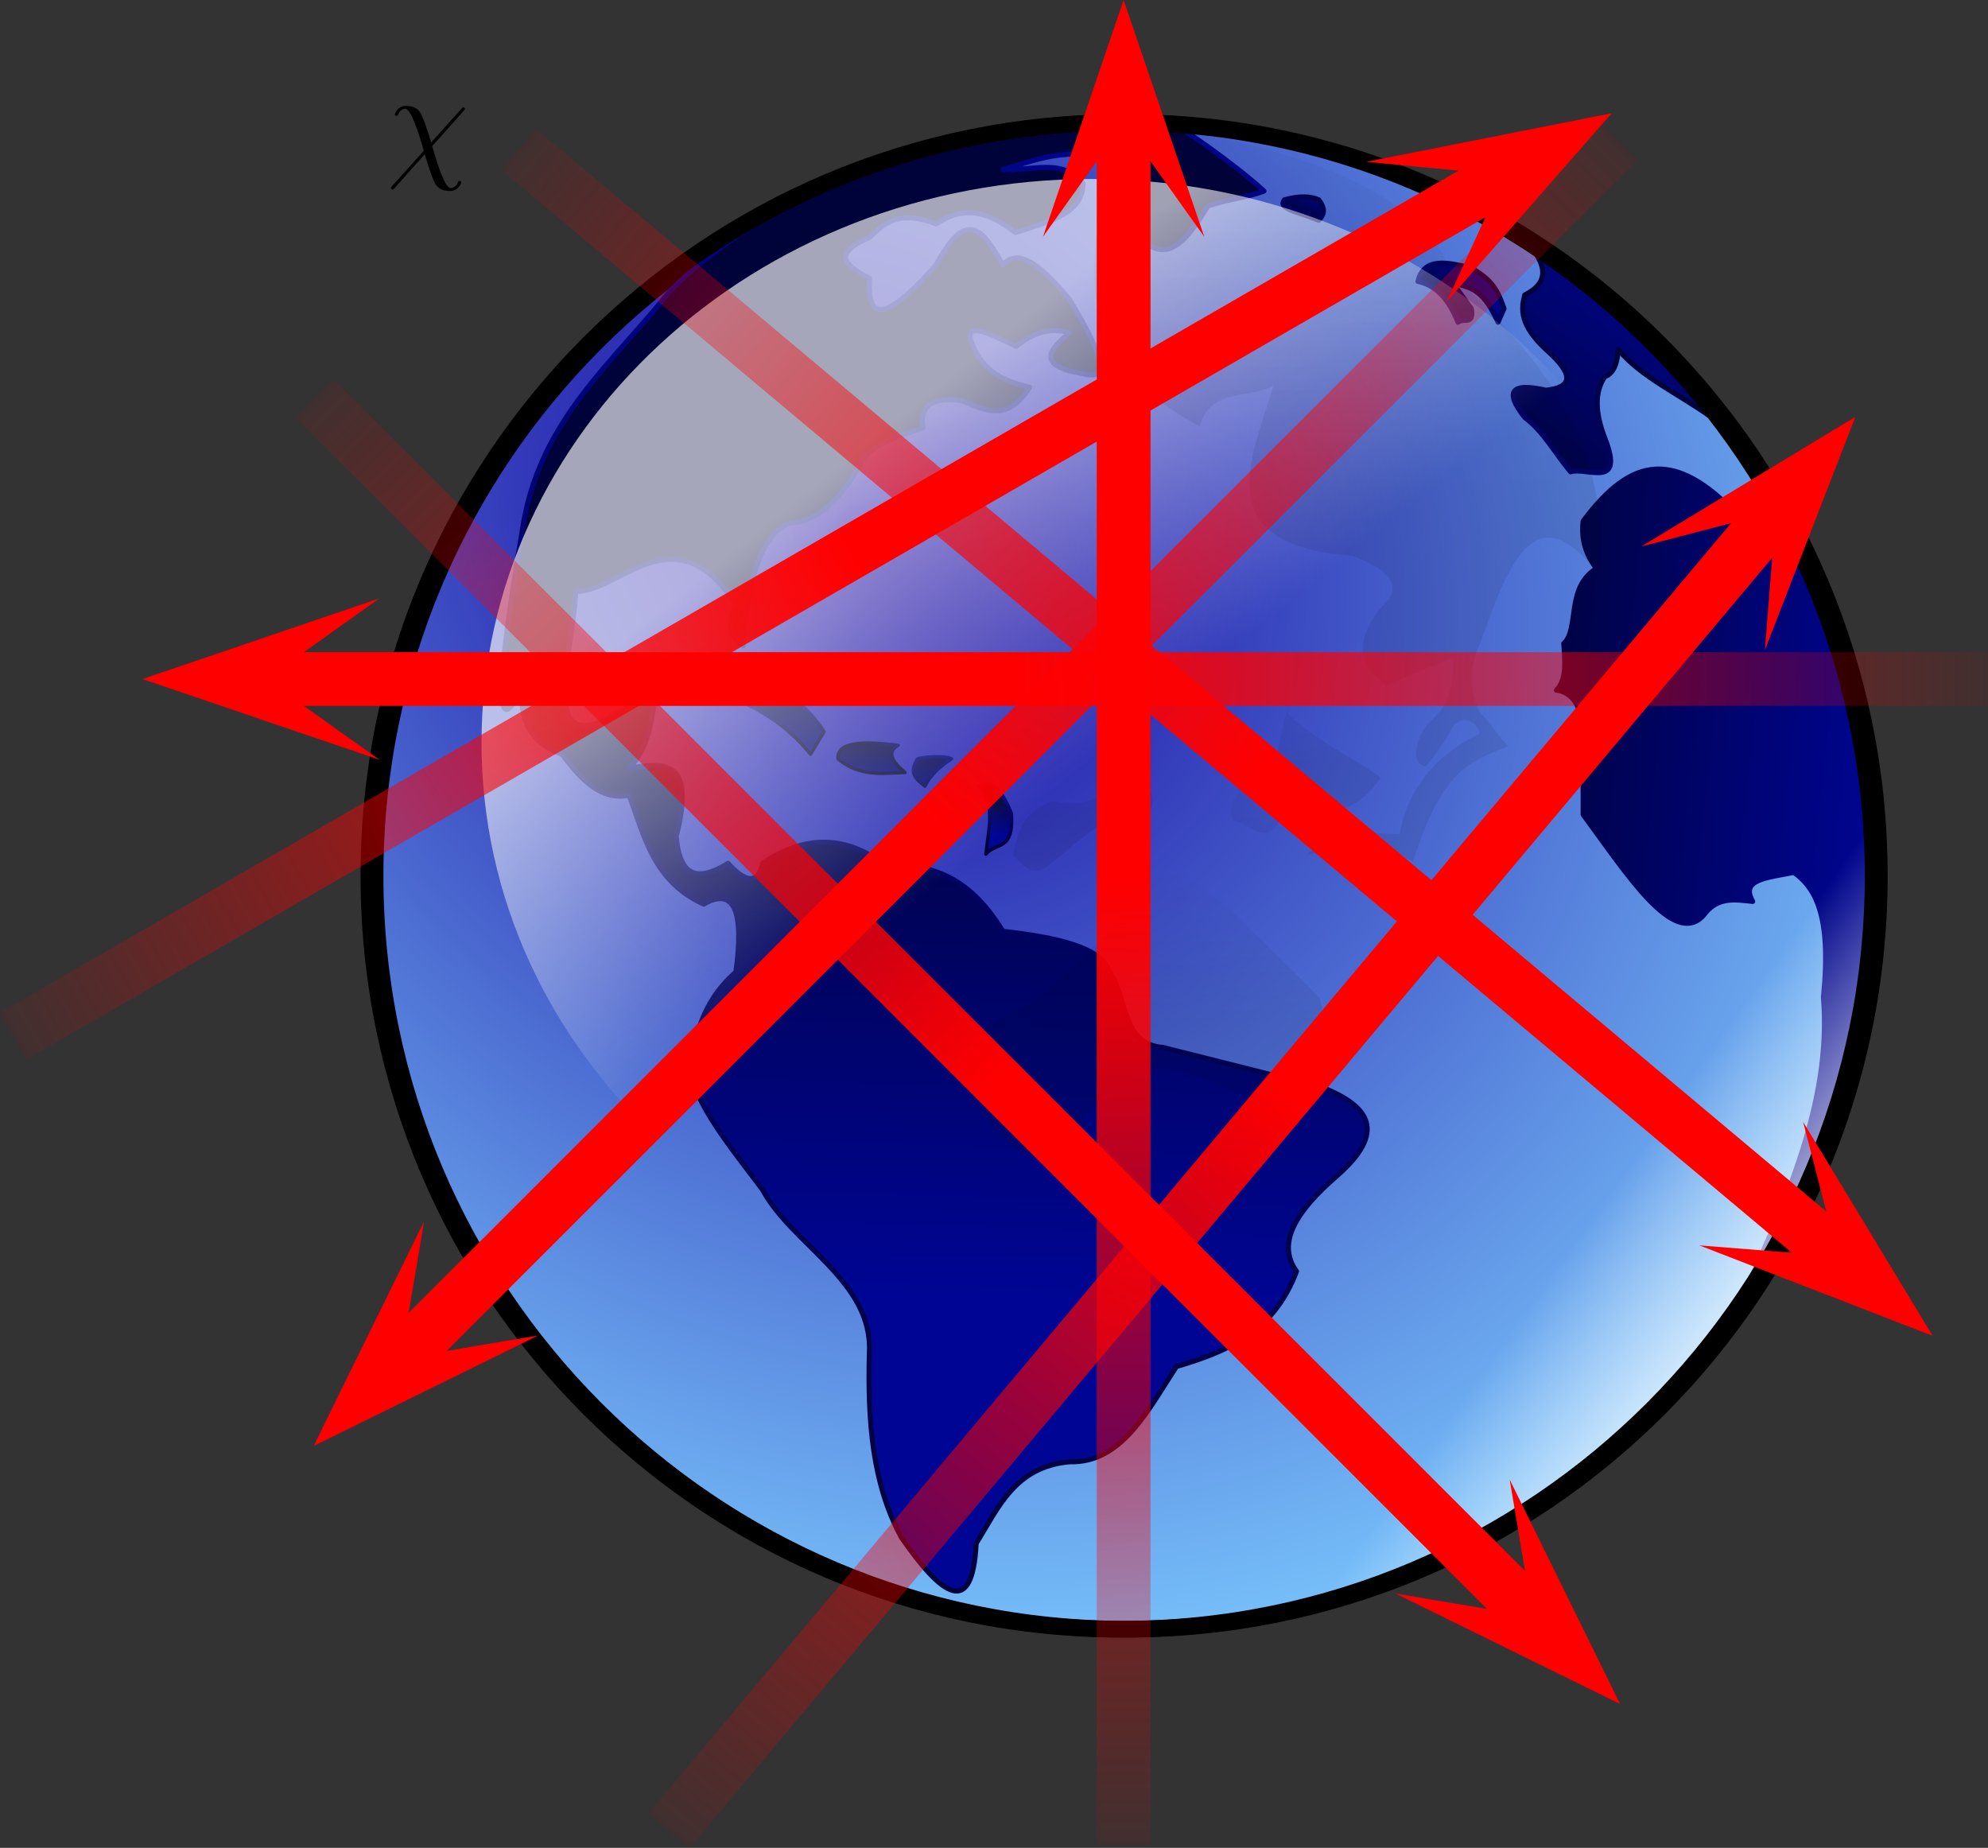 <?xml version="1.0" encoding="UTF-8" standalone="no"?>
<!-- Created with Inkscape (http://www.inkscape.org/) -->

<svg
   xmlns:dc="http://purl.org/dc/elements/1.1/"
   xmlns:cc="http://creativecommons.org/ns#"
   xmlns:rdf="http://www.w3.org/1999/02/22-rdf-syntax-ns#"
   xmlns:svg="http://www.w3.org/2000/svg"
   xmlns="http://www.w3.org/2000/svg"
   xmlns:xlink="http://www.w3.org/1999/xlink"
   xmlns:sodipodi="http://sodipodi.sourceforge.net/DTD/sodipodi-0.dtd"
   xmlns:inkscape="http://www.inkscape.org/namespaces/inkscape"
   width="1295.989"
   height="1204.64"
   id="svg2"
   sodipodi:version="0.32"
   inkscape:version="0.47 r22583"
   sodipodi:docname="blue_earth.pdf"
   version="1.0"
   inkscape:export-filename="/home/gps/documents/images/svg/foundit/YAFFr2prev.jpeg"
   inkscape:export-xdpi="54"
   inkscape:export-ydpi="54">
  <rect width="100%" height="100%" fill="#333333" stroke="none"/>
  <sodipodi:namedview
     id="base"
     pagecolor="#ffffff"
     bordercolor="#666666"
     borderopacity="1.0"
     inkscape:pageopacity="0.0"
     inkscape:pageshadow="2"
     inkscape:zoom="0.447"
     inkscape:cx="308.55717"
     inkscape:cy="633.5166"
     inkscape:document-units="px"
     inkscape:current-layer="layer2"
     showgrid="false"
     inkscape:window-width="1680"
     inkscape:window-height="975"
     inkscape:window-x="0"
     inkscape:window-y="24"
     showguides="true"
     inkscape:guide-bbox="true"
     inkscape:window-maximized="1" />
  <defs
     id="defs4">
    <linearGradient
       id="linearGradient4133"
       inkscape:collect="always">
      <stop
         id="stop4135"
         offset="0"
         style="stop-color:#ff0000;stop-opacity:1;" />
      <stop
         id="stop4137"
         offset="1"
         style="stop-color:#ff0000;stop-opacity:0;" />
    </linearGradient>
    <marker
       style="overflow:visible"
       id="Arrow1Lend"
       refX="0"
       refY="0"
       orient="auto"
       inkscape:stockid="Arrow1Lend">
      <path
         transform="matrix(-0.8,0,0,-0.8,-10,0)"
         style="fill-rule:evenodd;stroke:#000000;stroke-width:1pt;marker-start:none"
         d="M 0,0 5,-5 -12.5,0 5,5 0,0 z"
         id="path3674" />
    </marker>
    <inkscape:perspective
       id="perspective87"
       inkscape:persp3d-origin="500 : 333.33333 : 1"
       inkscape:vp_z="1000 : 500 : 1"
       inkscape:vp_y="0 : 1000 : 0"
       inkscape:vp_x="0 : 500 : 1"
       sodipodi:type="inkscape:persp3d" />
    <linearGradient
       id="linearGradient6758">
      <stop
         id="stop6760"
         offset="0"
         style="stop-color:#000000;stop-opacity:0.082;" />
      <stop
         id="stop6762"
         offset="1"
         style="stop-color:#000000;stop-opacity:0;" />
    </linearGradient>
    <linearGradient
       id="linearGradient6534">
      <stop
         id="stop6536"
         offset="0"
         style="stop-color:#16009e;stop-opacity:1;" />
      <stop
         style="stop-color:#7ccbff;stop-opacity:1;"
         offset="0.5"
         id="stop6544" />
      <stop
         id="stop6546"
         offset="1"
         style="stop-color:#ffffff;stop-opacity:1;" />
    </linearGradient>
    <linearGradient
       id="linearGradient4646">
      <stop
         id="stop4648"
         offset="0"
         style="stop-color:#ffffff;stop-opacity:0.649;" />
      <stop
         id="stop4650"
         offset="1"
         style="stop-color:#ffffff;stop-opacity:0;" />
    </linearGradient>
    <linearGradient
       id="linearGradient20137">
      <stop
         style="stop-color:#000593;stop-opacity:1;"
         offset="0"
         id="stop20139" />
      <stop
         style="stop-color:#00023a;stop-opacity:1;"
         offset="1"
         id="stop20141" />
    </linearGradient>
    <radialGradient
       r="22.421"
       fy="1548.087"
       fx="-32.945"
       cy="1548.087"
       cx="-32.945"
       gradientTransform="matrix(-1.88,2.361,-2.501,-2.399,3780.304,5333.011)"
       gradientUnits="userSpaceOnUse"
       id="radialGradient1773"
       xlink:href="#linearGradient6534"
       inkscape:collect="always" />
    <linearGradient
       y2="1586.362"
       x2="12.767"
       y1="1590.001"
       x1="12.77"
       gradientTransform="matrix(8.65,0,0,8.806,566.583,-13539.66)"
       gradientUnits="userSpaceOnUse"
       id="linearGradient1775"
       xlink:href="#linearGradient20137"
       inkscape:collect="always" />
    <linearGradient
       y2="1586.362"
       x2="12.767"
       y1="1583.568"
       x1="14.402"
       gradientTransform="matrix(8.65,0,0,8.806,566.583,-13539.66)"
       gradientUnits="userSpaceOnUse"
       id="linearGradient1777"
       xlink:href="#linearGradient20137"
       inkscape:collect="always" />
    <linearGradient
       y2="1586.653"
       x2="18.447"
       y1="1591.069"
       x1="18.447"
       gradientTransform="matrix(8.65,0,0,8.806,566.583,-13539.66)"
       gradientUnits="userSpaceOnUse"
       id="linearGradient1779"
       xlink:href="#linearGradient20137"
       inkscape:collect="always" />
    <linearGradient
       y2="1590.493"
       x2="19.424"
       y1="1586.362"
       x1="19.006"
       gradientTransform="matrix(8.65,0,0,8.806,566.583,-13539.66)"
       gradientUnits="userSpaceOnUse"
       id="linearGradient1781"
       xlink:href="#linearGradient20137"
       inkscape:collect="always" />
    <linearGradient
       y2="1590.73"
       x2="23.128"
       y1="1593.13"
       x1="23.128"
       gradientTransform="matrix(8.65,0,0,8.806,566.583,-13539.66)"
       gradientUnits="userSpaceOnUse"
       id="linearGradient1783"
       xlink:href="#linearGradient20137"
       inkscape:collect="always" />
    <linearGradient
       y2="1594.091"
       x2="23.128"
       y1="1588.839"
       x1="23.128"
       gradientTransform="matrix(8.65,0,0,8.806,566.583,-13539.66)"
       gradientUnits="userSpaceOnUse"
       id="linearGradient1785"
       xlink:href="#linearGradient20137"
       inkscape:collect="always" />
    <linearGradient
       y2="1548.777"
       x2="47.921"
       y1="1546.149"
       x1="48.936"
       gradientTransform="matrix(8.65,0,0,8.806,566.583,-13539.66)"
       gradientUnits="userSpaceOnUse"
       id="linearGradient1787"
       xlink:href="#linearGradient20137"
       inkscape:collect="always" />
    <linearGradient
       y2="1546.149"
       x2="48.936"
       y1="1550.954"
       x1="46.219"
       gradientTransform="matrix(8.65,0,0,8.806,566.583,-13539.66)"
       gradientUnits="userSpaceOnUse"
       id="linearGradient1789"
       xlink:href="#linearGradient20137"
       inkscape:collect="always" />
    <linearGradient
       y2="1554.17"
       x2="53.797"
       y1="1550.542"
       x1="59.309"
       gradientTransform="matrix(8.65,0,0,8.806,566.583,-13539.66)"
       gradientUnits="userSpaceOnUse"
       id="linearGradient1791"
       xlink:href="#linearGradient20137"
       inkscape:collect="always" />
    <linearGradient
       y2="1551.019"
       x2="60.064"
       y1="1555.357"
       x1="55.944"
       gradientTransform="matrix(8.65,0,0,8.806,566.583,-13539.66)"
       gradientUnits="userSpaceOnUse"
       id="linearGradient1793"
       xlink:href="#linearGradient20137"
       inkscape:collect="always" />
    <linearGradient
       y2="1566.799"
       x2="59.156"
       y1="1548.362"
       x1="72.004"
       gradientTransform="matrix(8.65,0,0,8.806,566.583,-13539.66)"
       gradientUnits="userSpaceOnUse"
       id="linearGradient1795"
       xlink:href="#linearGradient20137"
       inkscape:collect="always" />
    <linearGradient
       y2="1557.581"
       x2="69.312"
       y1="1570.071"
       x1="59.484"
       gradientTransform="matrix(8.65,0,0,8.806,566.583,-13539.66)"
       gradientUnits="userSpaceOnUse"
       id="linearGradient1797"
       xlink:href="#linearGradient20137"
       inkscape:collect="always" />
    <linearGradient
       y2="1593.946"
       x2="59.753"
       y1="1597.259"
       x1="89.157"
       gradientTransform="matrix(8.65,0,0,8.806,566.583,-13539.66)"
       gradientUnits="userSpaceOnUse"
       id="linearGradient1799"
       xlink:href="#linearGradient20137"
       inkscape:collect="always" />
    <linearGradient
       y2="1593.946"
       x2="59.753"
       y1="1597.259"
       x1="89.157"
       gradientTransform="matrix(8.65,0,0,8.806,566.583,-13539.66)"
       gradientUnits="userSpaceOnUse"
       id="linearGradient1801"
       xlink:href="#linearGradient20137"
       inkscape:collect="always" />
    <linearGradient
       y2="1581.53"
       x2="8.338"
       y1="1589.78"
       x1="8.799"
       gradientTransform="matrix(8.65,0,0,8.806,566.583,-13539.66)"
       gradientUnits="userSpaceOnUse"
       id="linearGradient1803"
       xlink:href="#linearGradient20137"
       inkscape:collect="always" />
    <linearGradient
       y2="1586.362"
       x2="8.146"
       y1="1582.082"
       x1="7.647"
       gradientTransform="matrix(8.65,0,0,8.806,566.583,-13539.66)"
       gradientUnits="userSpaceOnUse"
       id="linearGradient1805"
       xlink:href="#linearGradient20137"
       inkscape:collect="always" />
    <linearGradient
       y2="1583.701"
       x2="25.165"
       y1="1627.196"
       x1="23.75"
       gradientTransform="matrix(8.65,0,0,8.806,566.583,-13539.66)"
       gradientUnits="userSpaceOnUse"
       id="linearGradient1807"
       xlink:href="#linearGradient20137"
       inkscape:collect="always" />
    <linearGradient
       y2="1651.816"
       x2="27.4"
       y1="1528.307"
       x1="26.212"
       gradientTransform="matrix(8.65,0,0,8.806,566.583,-13539.66)"
       gradientUnits="userSpaceOnUse"
       id="linearGradient1809"
       xlink:href="#linearGradient20137"
       inkscape:collect="always" />
    <linearGradient
       y2="1556.509"
       x2="-143.817"
       y1="1539.431"
       x1="-159.143"
       gradientUnits="userSpaceOnUse"
       id="linearGradient1811"
       xlink:href="#linearGradient4646"
       inkscape:collect="always" />
    <linearGradient
       y2="1558.977"
       x2="-4.963"
       y1="1561.648"
       x1="-0.896"
       gradientUnits="userSpaceOnUse"
       id="linearGradient1813"
       xlink:href="#linearGradient4646"
       inkscape:collect="always" />
    <linearGradient
       y2="1595.208"
       x2="21.447"
       y1="1606.887"
       x1="21.447"
       gradientTransform="matrix(8.65,0,0,8.806,566.583,-13539.66)"
       gradientUnits="userSpaceOnUse"
       id="linearGradient1815"
       xlink:href="#linearGradient6758"
       inkscape:collect="always" />
    <linearGradient
       y2="1533.42"
       x2="30.447"
       y1="1567.708"
       x1="30.447"
       gradientTransform="matrix(8.65,0,0,8.806,566.583,-13539.66)"
       gradientUnits="userSpaceOnUse"
       id="linearGradient1817"
       xlink:href="#linearGradient6758"
       inkscape:collect="always" />
    <linearGradient
       y2="1580.819"
       x2="44.248"
       y1="1587.889"
       x1="44.248"
       gradientTransform="matrix(8.65,0,0,8.806,566.583,-13539.66)"
       gradientUnits="userSpaceOnUse"
       id="linearGradient1819"
       xlink:href="#linearGradient6758"
       inkscape:collect="always" />
    <linearGradient
       y2="1585.375"
       x2="45.324"
       y1="1597.26"
       x1="45.324"
       gradientTransform="matrix(8.65,0,0,8.806,566.583,-13539.66)"
       gradientUnits="userSpaceOnUse"
       id="linearGradient1821"
       xlink:href="#linearGradient6758"
       inkscape:collect="always" />
    <linearGradient
       y2="1584.208"
       x2="24.447"
       y1="1592.541"
       x1="24.447"
       gradientTransform="matrix(8.65,0,0,8.806,566.583,-13539.66)"
       gradientUnits="userSpaceOnUse"
       id="linearGradient1823"
       xlink:href="#linearGradient6758"
       inkscape:collect="always" />
    <linearGradient
       y2="1584.208"
       x2="64.415"
       y1="1589.285"
       x1="63"
       gradientTransform="matrix(8.65,0,0,8.806,566.583,-13539.66)"
       gradientUnits="userSpaceOnUse"
       id="linearGradient1825"
       xlink:href="#linearGradient6758"
       inkscape:collect="always" />
    <linearGradient
       gradientTransform="matrix(1,0,0,-1,1044.743,917.629)"
       gradientUnits="userSpaceOnUse"
       y2="-260.491"
       x2="-597.815"
       y1="417.226"
       x1="-597.815"
       id="linearGradient4139"
       xlink:href="#linearGradient4133"
       inkscape:collect="always" />
    <linearGradient
       y2="-260.491"
       x2="-597.815"
       y1="417.226"
       x1="-597.815"
       gradientTransform="matrix(0,1,-1,0,849.195,916.309)"
       gradientUnits="userSpaceOnUse"
       id="linearGradient4158"
       xlink:href="#linearGradient4133"
       inkscape:collect="always" />
    <linearGradient
       y2="-260.491"
       x2="-597.815"
       y1="417.226"
       x1="-597.815"
       gradientTransform="matrix(-0.707,0.707,0.707,0.707,-260.704,725.764)"
       gradientUnits="userSpaceOnUse"
       id="linearGradient4162"
       xlink:href="#linearGradient4133"
       inkscape:collect="always" />
    <linearGradient
       y2="-260.491"
       x2="-597.815"
       y1="417.226"
       x1="-597.815"
       gradientTransform="matrix(-0.707,-0.707,-0.707,0.707,285.928,-212.825)"
       gradientUnits="userSpaceOnUse"
       id="linearGradient4166"
       xlink:href="#linearGradient4133"
       inkscape:collect="always" />
    <linearGradient
       y2="-260.491"
       x2="-597.815"
       y1="417.226"
       x1="-597.815"
       gradientTransform="matrix(0.5,0.866,0.866,-0.5,234.228,968.856)"
       gradientUnits="userSpaceOnUse"
       id="linearGradient4170"
       xlink:href="#linearGradient4133"
       inkscape:collect="always" />
    <linearGradient
       y2="-260.491"
       x2="-597.815"
       y1="417.226"
       x1="-597.815"
       gradientTransform="matrix(-0.643,0.766,0.766,0.643,-80.187,581.46)"
       gradientUnits="userSpaceOnUse"
       id="linearGradient4174"
       xlink:href="#linearGradient4133"
       inkscape:collect="always" />
    <linearGradient
       y2="-260.491"
       x2="-597.815"
       y1="417.226"
       x1="-597.815"
       gradientTransform="matrix(0.766,0.643,0.643,-0.766,758.738,1308.243)"
       gradientUnits="userSpaceOnUse"
       id="linearGradient4178"
       xlink:href="#linearGradient4133"
       inkscape:collect="always" />
  </defs>
  <g
     transform="translate(232.495,71.123)"
     style="display:inline"
     id="layer1"
     inkscape:groupmode="layer"
     inkscape:label="Layer 1">
    <g
       inkscape:export-ydpi="2.0016823"
       inkscape:export-xdpi="2.0016823"
       transform="matrix(1.006,0,0,1.007,-355.111,-20.616)"
       id="g2788">
      <path
         sodipodi:type="arc"
         style="fill:url(#radialGradient1773);fill-opacity:1;stroke:#000000;stroke-width:0.529;stroke-linecap:round;stroke-linejoin:round;stroke-miterlimit:4;stroke-opacity:1;stroke-dasharray:none"
         id="path6532"
         sodipodi:cx="-21.619085"
         sodipodi:cy="1552.421"
         sodipodi:rx="22.156204"
         sodipodi:ry="23.901844"
         d="m 0.537,1552.421 c 0,13.201 -9.92,23.902 -22.156,23.902 -12.237,0 -22.156,-10.701 -22.156,-23.902 0,-13.201 9.92,-23.902 22.156,-23.902 12.237,0 22.156,10.701 22.156,23.902 z"
         transform="matrix(21.998,0,0,20.405,1327.485,-31160.29)" />
      <path
         sodipodi:nodetypes="cccc"
         id="path6596"
         d="m 664.876,441.161 c -0.906,-11.138 16.153,-11.687 39.034,-8.806 -7.051,3.868 -4.893,9.899 4.427,17.612 -14.487,0.375 -28.974,3.069 -43.461,-8.806 z"
         style="fill:url(#linearGradient1775);fill-opacity:1;fill-rule:evenodd;stroke:url(#linearGradient1777);stroke-width:2.182;stroke-linecap:butt;stroke-linejoin:round;stroke-miterlimit:4;stroke-opacity:1;stroke-dasharray:none" />
      <path
         sodipodi:nodetypes="cccc"
         id="path6598"
         d="m 716.367,441.161 c 2.752,-1.278 18.077,-2.484 22.144,0 -8.263,5.235 -14.076,11.095 -17.301,17.612 -4.72,-4.114 -11.015,-7.338 -4.843,-17.612 z"
         style="fill:url(#linearGradient1779);fill-opacity:1;fill-rule:evenodd;stroke:url(#linearGradient1781);stroke-width:2.182;stroke-linecap:butt;stroke-linejoin:round;stroke-miterlimit:4;stroke-opacity:1;stroke-dasharray:none" />
      <path
         sodipodi:nodetypes="cccc"
         id="path6600"
         d="m 755.812,458.773 c 11.515,11.026 6.567,28.146 4.96,44.03 6.003,-7.734 18.347,-1.634 16.534,-26.418 -7.91,-19.519 -14.834,-20.993 -21.494,-17.612 z"
         style="fill:url(#linearGradient1783);fill-opacity:1;fill-rule:evenodd;stroke:url(#linearGradient1785);stroke-width:2.182;stroke-linecap:butt;stroke-linejoin:round;stroke-miterlimit:4;stroke-opacity:1;stroke-dasharray:none" />
      <path
         sodipodi:nodetypes="cccc"
         id="path6664"
         d="m 976.435,79.19 c 4.945,6.498 3.115,9.86 0.054,13.224 -14.678,-5.871 -26.706,-7.353 -22.256,-13.224 9.035,-2.496 16.452,-2.52 22.202,0 z"
         style="fill:url(#linearGradient1787);fill-opacity:1;fill-rule:evenodd;stroke:url(#linearGradient1789);stroke-width:3.273;stroke-linecap:round;stroke-linejoin:round;stroke-miterlimit:4;stroke-opacity:1;stroke-dasharray:none" />
      <path
         sodipodi:nodetypes="cccccccc"
         id="path6662"
         d="m 1075.339,123.22 c -15.111,-3.308 -30.666,-7.388 -34.602,8.806 10.117,2.09 19.112,9.318 25.951,26.418 2.884,-2.935 10.694,2.279 8.65,-8.806 -4.229,-5.871 -8.457,-11.741 -12.686,-17.612 9.707,4.992 18.762,1.354 29.986,26.418 1.295,-2.935 2.59,-5.871 3.885,-8.806 -5.215,-15.702 -10.429,-19.493 -21.186,-26.418 z"
         style="fill:url(#linearGradient1791);fill-opacity:1;fill-rule:evenodd;stroke:url(#linearGradient1793);stroke-width:3.273;stroke-linecap:round;stroke-linejoin:round;stroke-miterlimit:4;stroke-opacity:1;stroke-dasharray:none" />
      <path
         sodipodi:nodetypes="ccccccccccc"
         id="path6660"
         d="m 1231.048,220.085 c -35.451,-51.343 -96.437,-99.727 -129.757,-123.283 27.46,24.299 23.665,36.361 8.65,44.03 -2.454,9.361 -3.247,19.286 13.682,35.224 19.229,16.814 16.869,24.636 0,26.418 -23.143,-5.307 -26.662,1.19 -13.682,17.612 12.361,9.233 19.796,23.483 29.694,35.224 10.437,-3.402 35.419,11.703 22.209,-21.789 -6.415,-16.549 -6.722,-29.99 0,-39.852 5.963,-2.109 8.23,-9.233 8.65,-17.612 14.642,17.812 40.369,29.353 60.553,44.03 z"
         style="fill:url(#linearGradient1795);fill-opacity:1;fill-rule:evenodd;stroke:url(#linearGradient1797);stroke-width:3.273;stroke-linecap:round;stroke-linejoin:round;stroke-miterlimit:4;stroke-opacity:1;stroke-dasharray:none" />
      <path
         sodipodi:nodetypes="cccccccccccccc"
         id="path6636"
         d="m 1254.367,290.595 c -46.307,-53.322 -75.886,-44.409 -106.58,-3.365 -1.213,10.675 1.059,20.958 8.65,30.638 -20.136,12.418 -10.829,39.172 -21.224,48.616 0.869,11.604 2.022,23.387 -4.727,30.143 9.851,1.328 15.281,9.407 17.301,22.693 0,19.299 0,38.598 0,57.897 28.662,38.904 58.609,85.914 77.854,65.386 8.943,-12.166 19.281,-10.579 32.031,-9.18 -8.241,-14.265 9.012,-15.27 26.686,-18.788 13.661,9.725 24.547,27.397 19.137,80.803 5.653,67.513 -24.773,135.024 -56.728,202.537 71.355,-114.808 151.71,-297.234 15.516,-530.974 -2.883,5.871 -5.032,17.723 -7.916,23.594 z"
         style="fill:url(#linearGradient1799);fill-opacity:1;fill-rule:evenodd;stroke:url(#linearGradient1801);stroke-width:3.273;stroke-linecap:round;stroke-linejoin:round;stroke-miterlimit:4;stroke-opacity:1;stroke-dasharray:none" />
      <path
         sodipodi:nodetypes="ccccc"
         id="path6594"
         d="m 608.755,388.325 c 21.577,7.1 36.903,19.149 47.146,35.224 l -8.764,14.576 C 629.356,416.511 610.474,407.248 591.454,399.535 l 17.301,-11.21 z"
         style="fill:url(#linearGradient1803);fill-opacity:1;fill-rule:evenodd;stroke:url(#linearGradient1805);stroke-width:2.182;stroke-linecap:round;stroke-linejoin:round;stroke-miterlimit:4;stroke-opacity:1;stroke-dasharray:none" />
      <path
         sodipodi:nodetypes="ccccccccccccccccccccccccccccccccccccccccccccccccccccc"
         id="path6562"
         d="m 754.461,949.029 c 14.369,-23.077 25.01,-49.656 60.553,-52.836 33.627,0.95 50.274,-32.668 69.204,-61.642 31.952,-9.552 62.632,-21.435 77.854,-61.642 -13.548,-18.582 0.507,-39.608 25.951,-61.642 33.33,-29.025 20.677,-45.399 -8.65,-57.186 -18.184,-4.526 -51.586,-12.926 -103.806,-26.115 -26.854,-1.967 -23.068,-32.526 -34.602,-48.789 -4.924,-15.989 -33.886,-22.461 -69.204,-26.418 -24.843,-40.636 -51.35,-42.285 -77.854,-44.03 -23.553,-17.087 -49.198,-19.274 -77.854,0 -1.721,9.747 -7.911,16.245 -22.399,0 -23.789,14.86 -31.789,3.757 -33.547,-17.612 13.141,-50.862 -8.833,-47.252 -30.558,-44.03 11.811,-11.459 15.622,-31.063 17.301,-52.836 -84.02,66.752 -54.133,-13.849 -51.903,-61.642 27.567,1.482 64.261,-52.83 103.806,8.806 -5.741,10.464 -4.804,19.418 4.769,26.418 2.978,-46.807 13.239,-72.297 29.833,-79.254 19.41,-1.185 34.516,-16.611 47.128,-40.286 6.618,-10.432 22.743,-16.022 39.376,-21.355 -2.109,-14.296 5.934,-20.641 25.951,-17.612 14.982,6.83 29.935,13.164 43.252,-8.806 -16.234,-3.525 -28.568,-10.358 -34.602,-22.536 -12.402,-22.725 6.788,-13.29 25.951,-3.882 10.061,-8.183 21.149,-12.708 34.602,-8.806 -14.381,11.509 -20.8,21.773 8.65,26.418 20.692,5.953 9.414,-17.81 -8.65,-47.881 -17.171,-20.835 -32.841,-34.414 -43.252,-22.567 -11.205,-19.079 -22.109,-39.939 -43.252,0 -26.881,30.55 -45.197,42.122 -43.252,8.806 -13.952,-7.622 -26.092,-15.398 0,-26.418 9.533,-9.012 18.793,-18.365 43.252,-8.806 18.308,-12.446 34.645,-7.782 51.264,5.557 23.169,-7.286 44.219,-12.728 43.891,-31.974 -13.227,-16.759 -34.114,-7.528 -51.903,-8.806 19.318,-5.225 33.862,-13.367 69.204,-8.806 13.883,0.544 18.57,10.449 8.65,35.224 20.596,39.108 35.944,29.183 54.808,-2.6 10.266,-4.173 26.278,-5.747 36.544,-9.92 -20.672,-18.835 -53.344,-40.827 -62.217,-45.935 -118.673,0.063 -251.79,37.817 -323.252,111.29 -34.502,43.764 -82.261,81.508 -94.165,148.401 -9.83,57.404 -25.897,160.475 -0.99,106.971 -1.987,20.091 4.162,36.04 25.951,44.03 12.381,17.099 25.807,29.942 43.252,26.418 10.097,26.541 15.507,55.468 48.318,70.448 20.229,-11.435 26.182,5.228 20.885,44.03 -11.614,10.152 -21.124,23.515 -25.951,44.03 -14.551,25.211 16.8,61.636 43.252,96.865 19.04,35.588 71.771,59.263 69.204,105.671 -1.159,43.316 1.783,84.895 20.879,119.62 26.102,37.556 45.929,52.296 48.324,3.663 z"
         style="fill:url(#linearGradient1807);fill-opacity:1;fill-rule:evenodd;stroke:url(#linearGradient1809);stroke-width:3.273;stroke-linecap:round;stroke-linejoin:round;stroke-miterlimit:4;stroke-opacity:1;stroke-dasharray:none" />
      <path
         sodipodi:type="arc"
         style="fill:url(#linearGradient1811);fill-opacity:1;stroke:none"
         id="path6550"
         sodipodi:cx="-147.54401"
         sodipodi:cy="1558.6794"
         sodipodi:rx="33.622631"
         sodipodi:ry="34.809311"
         d="m -113.921,1558.679 c 0,19.225 -15.053,34.809 -33.623,34.809 -18.569,0 -33.623,-15.585 -33.623,-34.809 0,-19.225 15.053,-34.809 33.623,-34.809 18.569,0 33.623,15.585 33.623,34.809 z"
         transform="matrix(11.752,0,0,10.481,2562.997,-15905.97)" />
      <path
         transform="matrix(21.998,0,0,20.405,1324.303,-31160.28)"
         d="m 0.537,1552.421 c 0,13.201 -9.92,23.902 -22.156,23.902 -12.237,0 -22.156,-10.701 -22.156,-23.902 0,-13.201 9.92,-23.902 22.156,-23.902 12.237,0 22.156,10.701 22.156,23.902 z"
         sodipodi:ry="23.901844"
         sodipodi:rx="22.156204"
         sodipodi:cy="1552.421"
         sodipodi:cx="-21.619085"
         id="path6630"
         style="fill:url(#linearGradient1813);fill-opacity:1;stroke:#000000;stroke-width:0.529;stroke-linecap:round;stroke-linejoin:round;stroke-miterlimit:4;stroke-opacity:1;stroke-dasharray:none"
         sodipodi:type="arc" />
      <path
         sodipodi:nodetypes="cccccc"
         id="path6728"
         d="m 864.569,525.286 c -84.129,96.529 -75.169,64.851 -112.456,96.865 8.102,29.64 -10.16,64.16 56.334,82.993 40.698,-95.64 87.74,-58.9 133.977,-38.963 40.884,-9.422 42.27,-37.766 34.602,-70.448 -76.37,-76.26 -92.617,-93.294 -112.456,-70.448 z"
         style="fill:url(#linearGradient1815);fill-opacity:1;fill-rule:evenodd;stroke:none" />
      <path
         sodipodi:nodetypes="cccccccccccccccccccc"
         id="path6730"
         d="m 1158.685,322.749 c -43.043,-56.851 -60.058,-4.777 -77.854,44.03 -7.986,16.302 -6.391,30.654 0,44.03 8.65,8.806 9.733,13.21 18.384,22.016 -24.523,10.153 -42.609,14.342 -61.636,74.85 -23.068,-11.3 -46.136,-7.56 -69.204,-4.619 15.44,-12.379 36.482,-15.257 60.553,-12.993 4.029,-26.33 21.886,-51.257 51.903,-65.234 -1.443,-6.14 -8.291,-13.381 -17.301,-5.213 -5.767,12.107 -11.534,17.612 -17.301,26.418 -10.811,-1.103 -6.487,-17.612 0,-26.418 7.896,-8.897 17.63,-12.805 17.301,-44.03 -14.418,5.871 -28.835,11.741 -43.252,17.612 -22.541,-16.257 -16.454,-32.512 -4.773,-48.769 19.369,-17.056 3.328,-26.387 -17.077,-34.768 -93.25,-6.907 -66.486,-60.804 -51.231,-110.194 -16.009,8.806 -40.666,1.103 -48.026,26.418 C 786.833,164.638 853.035,90.859 829.967,23.347 c 110.911,17.855 210.82,41.492 233.563,105.671 55.656,50.178 102.165,105.858 95.155,193.731 z"
         style="fill:url(#linearGradient1817);fill-opacity:1;fill-rule:evenodd;stroke:none" />
      <path
         sodipodi:nodetypes="cccc"
         id="path6732"
         d="m 1015.505,454.839 c 7.247,-2.632 -42.93,-24.595 -59.769,-44.03 -5.029,20.547 -13.151,41.095 3.989,61.642 24.568,7.813 42.742,0.982 55.781,-17.612 z"
         style="fill:url(#linearGradient1819);fill-opacity:1;fill-rule:evenodd;stroke:none" />
      <path
         sodipodi:nodetypes="ccccc"
         id="path6734"
         d="m 933.773,454.839 c -10.966,8.806 -18.382,17.612 -12.191,26.418 9.831,0.995 19.662,17.224 29.492,0 13.036,-6.91 6.696,-16.638 0,-26.418 -1.058,-3.196 -7.609,-2.664 -17.301,0 z"
         style="fill:url(#linearGradient1821);fill-opacity:1;fill-rule:evenodd;stroke:none" />
      <path
         sodipodi:nodetypes="cccccc"
         id="path6736"
         d="m 868.216,472.45 c -34.368,5.141 -45.788,21.962 -64.2,35.224 -10.461,11.359 -18.326,4.227 -25.951,-4.619 4.299,-12.222 2.692,-25.303 25.951,-34.768 15.708,4.179 31.415,-0.02 47.123,-13.449 11.355,1.258 20.004,4.722 17.077,17.612 z"
         style="fill:url(#linearGradient1823);fill-opacity:1;fill-rule:evenodd;stroke:none" />
      <path
         sodipodi:nodetypes="ccccc"
         id="path6738"
         d="m 1128.64,442.213 c 6.997,7.144 9.708,13.188 5.175,20.331 l -9.732,9.907 c -1.41,-8.806 -5.347,-17.612 -12.52,-26.418 5.692,-9.606 11.385,-8.826 17.077,-3.82 z"
         style="fill:url(#linearGradient1825);fill-opacity:1;fill-rule:evenodd;stroke:none" />
    </g>
    <g
       id="g7757"
       inkscape:groupmode="layer"
       inkscape:label="Layer 1"
       transform="translate(1631.935,430.302)">
      <g
         transform="translate(64.099,-67.529)"
         id="g2617"
         inkscape:groupmode="layer"
         inkscape:label="Layer 1">
        <g
           transform="translate(71.669,8.788)"
           inkscape:label="Layer 1"
           inkscape:groupmode="layer"
           id="g2049">
          <g
             id="g3524"
             inkscape:groupmode="layer"
             inkscape:label="Layer 1"
             transform="translate(94.869,45.94)" />
          <g
             transform="translate(-48.932,87.179)"
             inkscape:label="Layer 1"
             inkscape:groupmode="layer"
             id="g2875">
            <g
               id="g2878"
               inkscape:groupmode="layer"
               inkscape:label="Layer 1"
               transform="translate(94.869,45.94)" />
            <g
               transform="translate(-58.334,26.882)"
               id="g2360"
               inkscape:groupmode="layer"
               inkscape:label="Layer 1">
              <g
                 transform="translate(0.843,31.106)"
                 inkscape:label="Layer 1"
                 inkscape:groupmode="layer"
                 id="g2396">
                <g
                   id="g2398"
                   inkscape:groupmode="layer"
                   inkscape:label="Layer 1"
                   transform="translate(71.669,8.788)">
                  <g
                     transform="translate(94.869,45.94)"
                     inkscape:label="Layer 1"
                     inkscape:groupmode="layer"
                     id="g2400" />
                  <g
                     id="g1783"
                     inkscape:groupmode="layer"
                     inkscape:label="Layer 1"
                     transform="translate(-58.709,21.224)">
                    <g
                       transform="translate(71.669,8.788)"
                       inkscape:label="Layer 1"
                       inkscape:groupmode="layer"
                       id="g1791">
                      <g
                         id="g1793"
                         inkscape:groupmode="layer"
                         inkscape:label="Layer 1"
                         transform="translate(94.869,45.94)" />
                    </g>
                  </g>
                </g>
              </g>
            </g>
          </g>
          <g
             id="g3393"
             inkscape:groupmode="layer"
             inkscape:label="Layer 1"
             transform="translate(-128.602,92.726)">
            <g
               transform="translate(0.843,31.106)"
               inkscape:label="Layer 1"
               inkscape:groupmode="layer"
               id="g2570">
              <g
                 id="g3417"
                 inkscape:groupmode="layer"
                 inkscape:label="Layer 1"
                 transform="translate(71.669,8.788)">
                <g
                   transform="translate(94.869,45.94)"
                   inkscape:label="Layer 1"
                   inkscape:groupmode="layer"
                   id="g3423" />
              </g>
            </g>
            <g
               id="g3842"
               inkscape:groupmode="layer"
               inkscape:label="Layer 1"
               transform="translate(5.667,-1.816609e-6)">
              <g
                 transform="translate(64.099,-67.529)"
                 id="g3852"
                 inkscape:groupmode="layer"
                 inkscape:label="Layer 1">
                <g
                   transform="translate(71.669,8.788)"
                   inkscape:label="Layer 1"
                   inkscape:groupmode="layer"
                   id="g3854">
                  <g
                     id="g3859"
                     inkscape:groupmode="layer"
                     inkscape:label="Layer 1"
                     transform="translate(94.869,45.94)" />
                </g>
              </g>
            </g>
          </g>
        </g>
      </g>
    </g>
  </g>
  <g
     transform="translate(232.495,71.123)"
     inkscape:label="DM"
     id="layer2"
     inkscape:groupmode="layer">
    <path
       sodipodi:nodetypes="cccccccc"
       id="path4131"
       d="m 482.476,1131.928 0,-1097.906 -35.048,49.217 52.573,-154.362 52.573,154.362 -35.048,-49.217 0,1097.906 -35.048,0 z"
       style="fill:url(#linearGradient4139);fill-opacity:1;stroke:none" />
    <path
       style="fill:url(#linearGradient4158);fill-opacity:1;stroke:none"
       d="m 1063.494,354.042 -1097.906,0 49.217,-35.048 -154.362,52.573 154.362,52.573 -49.217,-35.048 1097.906,0 0,-35.048 z"
       id="path4156"
       sodipodi:nodetypes="cccccccc" />
    <path
       style="fill:url(#linearGradient4162);fill-opacity:1;stroke:none"
       d="m -14.654,176.648 776.337,776.337 -10.019,-59.585 71.976,146.325 -146.325,-71.976 59.585,10.019 -776.337,-776.337 24.783,-24.783 z"
       id="path4160"
       sodipodi:nodetypes="cccccccc" />
    <path
       style="fill:url(#linearGradient4166);fill-opacity:1;stroke:none"
       d="M 835.043,33.225 58.706,809.562 118.291,799.543 -28.034,871.52 43.942,725.194 33.923,784.779 810.26,8.442 835.043,33.225 z"
       id="path4164"
       sodipodi:nodetypes="cccccccc" />
    <path
       style="fill:url(#linearGradient4170);fill-opacity:1;stroke:none"
       d="M -232.495,589.068 718.32,40.115 658.173,34.371 818.141,2.719 710.745,125.43 l 25.099,-54.961 -950.814,548.953 -17.524,-30.353 z"
       id="path4168"
       sodipodi:nodetypes="cccccccc" />
    <path
       sodipodi:nodetypes="cccccccc"
       id="path4172"
       d="m 117.068,12.99 841.045,705.72 -15.174,-58.485 84.455,139.495 -152.042,-58.949 60.231,4.787 L 94.539,39.838 117.068,12.99 z"
       style="fill:url(#linearGradient4174);fill-opacity:1;stroke:none" />
    <path
       sodipodi:nodetypes="cccccccc"
       id="path4176"
       d="m 190.267,1110.988 705.72,-841.045 -58.485,15.174 139.495,-84.455 -58.949,152.042 4.787,-60.231 -705.72,841.045 -26.849,-22.529 z"
       style="fill:url(#linearGradient4178);fill-opacity:1;stroke:none" />
    <g
       id="g4286"
       transform="translate(-463.087,-237.136)">
      <g
         word-spacing="normal"
         letter-spacing="normal"
         font-size-adjust="none"
         font-stretch="normal"
         font-weight="normal"
         font-variant="normal"
         font-style="normal"
         stroke-miterlimit="10.433"
         xml:space="preserve"
         transform="matrix(1.721,0,0,-1.721,-301.16,971.992)"
         id="content"
         style="font-style:normal;font-variant:normal;font-weight:normal;font-stretch:normal;letter-spacing:normal;word-spacing:normal;text-anchor:start;fill:none;stroke:#000000;stroke-linecap:butt;stroke-linejoin:miter;stroke-miterlimit:10.433;stroke-opacity:1;stroke-dasharray:none;stroke-dashoffset:0"><path
           id="path4289"
           d="m 484.57,426.28 0.02,0.02 0.03,0.03 0.02,0.02 0.02,0.02 0.02,0.03 0.03,0.02 0.02,0.02 0.02,0.02 0.02,0.02 0.01,0.02 0.02,0.02 0.02,0.02 0.02,0.02 0.01,0.02 0.02,0.01 0.01,0.02 0.02,0.02 0.01,0.01 0.01,0.02 0.02,0.01 0.02,0.03 0.02,0.03 0.02,0.02 0.02,0.03 0.01,0.02 0.01,0.02 0.02,0.02 0.01,0.02 0.01,0.02 0,0.02 0.01,0.01 0.01,0.02 0,0.02 0,0.01 0.01,0.02 0,0.01 0,0.03 0,0.03 0,0.02 c 0,0.3 -0.2,0.6 -0.59,0.6 -0.3,0 -0.5,-0.25 -0.8,-0.6 l -11.4,-12.7 c -2,6.33 -2.41,7.58 -3.55,10.22 -0.55,1.14 -1.64,3.62 -6.03,3.62 -2.89,0 -4.17,-2.57 -4.17,-3.28 0,-0.04 0,-0.5 0.59,-0.5 0.44,0 0.55,0.3 0.64,0.55 0.75,1.94 2.34,2.14 2.64,2.14 1.5,0 3,-3.78 3.85,-5.97 1.59,-3.94 3.18,-9.72 3.18,-9.87 0,-0.05 0,-0.14 -0.4,-0.55 l -11.46,-12.8 c -0.54,-0.54 -0.54,-0.65 -0.54,-0.79 0,-0.3 0.29,-0.61 0.59,-0.61 0.34,0 0.59,0.36 0.8,0.54 l 11.4,12.82 c 1.6,-5.19 2.21,-7.13 3.39,-9.93 0.66,-1.48 1.75,-3.98 6.19,-3.98 2.88,0 4.24,2.59 4.24,3.25 0,0.25 -0.11,0.55 -0.61,0.55 -0.5,0 -0.55,-0.21 -0.69,-0.71 -0.45,-1.18 -1.7,-2 -2.64,-2 -2.55,0 -5.94,12.07 -7.03,15.91 z"
           style="fill:#000000;stroke-width:0" /></g>    </g>
  </g>
</svg>

